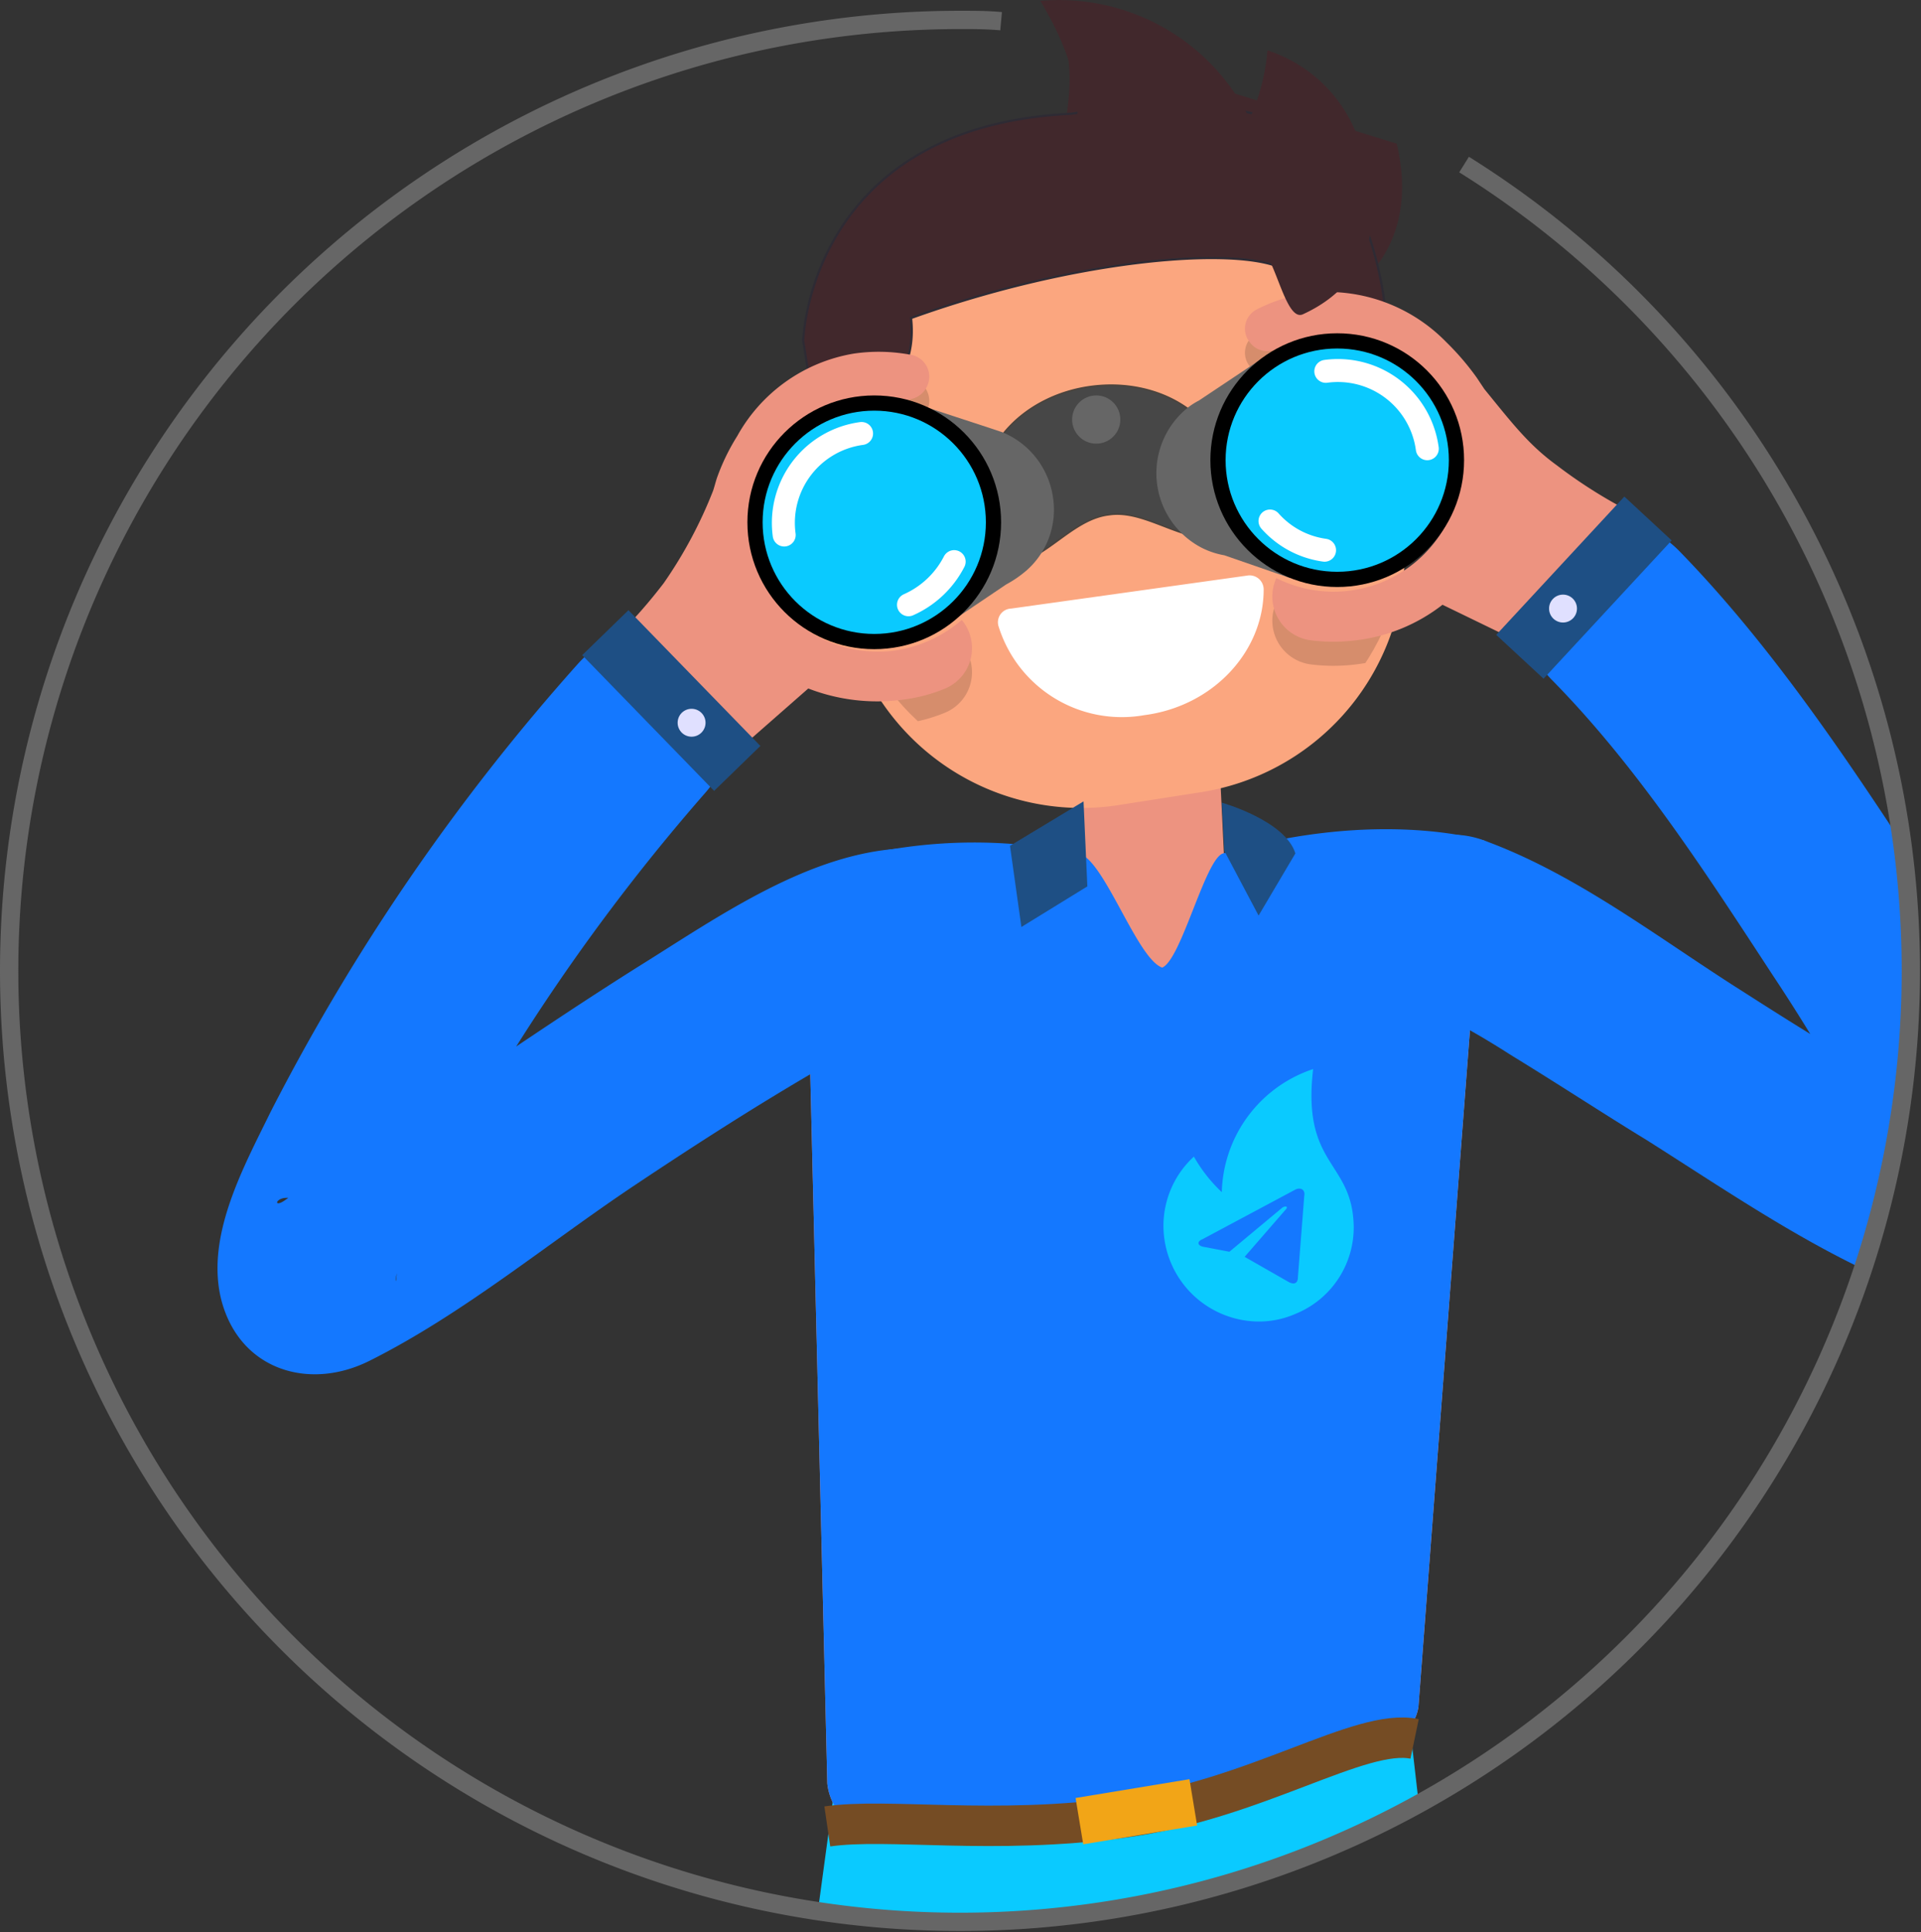 <svg xmlns="http://www.w3.org/2000/svg" xmlns:xlink="http://www.w3.org/1999/xlink" width="151.444" height="152.293" viewBox="0 0 151.444 152.293">
  <rect x="0" y="0" width="151.444" height="152.293" fill="#333333" stroke="none"/>
  <defs>
    <clipPath id="clip-path">
      <path id="Path_4937" data-name="Path 4937" d="M115.5,16.8A74.961,74.961,0,1,1,75.8,5.4c1.1,0,2.1,0,3.2.1"/>
    </clipPath>
    <clipPath id="clip-path-2">
      <path id="Path_4940" data-name="Path 4940" d="M112.6,39.6a7.454,7.454,0,0,0-3.3-5.1l-1.9-12.4a18.376,18.376,0,0,0-2.7-7.3L64.4,28.4l.8,12.3a2.438,2.438,0,0,0-1.2,0c-2.4.5-3.8,3.8-3,7.3.7,3.6,3.3,6,5.7,5.6a6.89,6.89,0,0,0,.8-.3A19.014,19.014,0,0,0,88.2,65.5l6.4-1a19,19,0,0,0,16.2-18.1C112.4,45.3,113.2,42.6,112.6,39.6Z"/>
    </clipPath>
  </defs>
  <g id="PB7" transform="translate(-0.078 -3.829)">
    <g id="Group_1006" data-name="Group 1006">
      <g id="Group_1005" data-name="Group 1005" clip-path="url(#clip-path)">
        <g id="Group_1000" data-name="Group 1000">
          <rect id="Rectangle_97" data-name="Rectangle 97" width="28.1" height="62.7" transform="translate(67.15 135.387) rotate(7.735)" fill="#0acaff"/>
          <path id="Path_4925" data-name="Path 4925" d="M118.8,205.7l-24.4-4-6.9-60.1,23.6-2.8Z" fill="#0acaff"/>
          <g id="Group_997" data-name="Group 997">
            <rect id="Rectangle_98" data-name="Rectangle 98" width="10.9" height="13" transform="matrix(0.999, -0.048, 0.048, 0.999, 85.192, 61.567)" fill="#ed9380"/>
            <path id="Path_4926" data-name="Path 4926" d="M63.6,73.6l1.7,70.8a4.32,4.32,0,0,0,4.2,3.9,140.969,140.969,0,0,0,20.8-.6c7.7-1.2,13.7-5.2,17.2-6.5,2.2-.8,4-.5,4.4-2.8l5.2-68.3a50.247,50.247,0,0,0-25.5,2.6C75.5,67.5,63.6,73.6,63.6,73.6Z" fill="#ed9380"/>
          </g>
          <g id="Group_999" data-name="Group 999">
            <g id="Group_998" data-name="Group 998">
              <rect id="Rectangle_99" data-name="Rectangle 99" width="10.9" height="13" transform="matrix(0.999, -0.048, 0.048, 0.999, 85.192, 63.367)" fill="#ed9380"/>
              <path id="Path_4927" data-name="Path 4927" d="M112.6,41.4a7.454,7.454,0,0,0-3.3-5.1l-1.9-12.4a18.376,18.376,0,0,0-2.7-7.3L64.4,30.2l.8,12.3a2.438,2.438,0,0,0-1.2,0c-2.4.5-3.8,3.8-3,7.3.7,3.6,3.3,6,5.7,5.6a6.89,6.89,0,0,0,.8-.3A19.014,19.014,0,0,0,88.2,67.3l6.4-1a19,19,0,0,0,16.2-18.1C112.4,47.1,113.2,44.3,112.6,41.4Z" fill="#fba67f"/>
              <path id="Path_4928" data-name="Path 4928" d="M84.8,22.4C81.2,14,88.1,11.8,81.1.1A18.829,18.829,0,0,1,99.7,10.6a18.216,18.216,0,0,0,1.5-6.1,12.875,12.875,0,0,1,7.8,7.2h0c3,6.7,2,13.3-4.6,16.3-1.7.7-2.6-6.2-4.3-6.2-3.9.1-4.1.1-6.7-2.8-.9-1-8,4.6-8.6,3.4Z" fill="#41282c"/>
              <ellipse id="Ellipse_106" data-name="Ellipse 106" cx="2.6" cy="3.1" rx="2.6" ry="3.1" transform="matrix(0.999, -0.048, 0.048, 0.999, 74.851, 42.227)" fill="#2d1d1c" stroke="#000" stroke-miterlimit="10" stroke-width="0.153"/>
              <ellipse id="Ellipse_107" data-name="Ellipse 107" cx="2.6" cy="3.1" rx="2.6" ry="3.1" transform="matrix(0.999, -0.048, 0.048, 0.999, 96.05, 39.228)" fill="#2d1d1c" stroke="#000" stroke-miterlimit="10" stroke-width="0.153"/>
              <path id="Path_4929" data-name="Path 4929" d="M98.4,49.2a1.109,1.109,0,0,1,1.3,1.1c0,4.9-4,9.2-9.4,9.9a10.178,10.178,0,0,1-11.5-7,1.079,1.079,0,0,1,1-1.4Z" fill="#fff"/>
              <path id="Path_4930" data-name="Path 4930" d="M109.2,35.4c-4.1-6.3-4.6-1.2-7-9.4-.8-3-15.3-2.5-30.3,2.9.7,6.2-5.1,7.4-4.8,14.6-.1-2.5-1.8-.9-1.8-.9L63.4,30.7s.4-16.9,21.1-17.9c21.6-3.3,22.3,6.6,22.3,6.6A28.548,28.548,0,0,1,109.2,35.4Z" fill="#41282c" stroke="#2e2b34" stroke-miterlimit="10" stroke-width="0.172"/>
            </g>
            <path id="Path_4931" data-name="Path 4931" d="M63.6,73.6l1.7,70.8a4.32,4.32,0,0,0,4.2,3.9,140.969,140.969,0,0,0,20.8-.6c7.7-1.2,13.7-5.2,17.2-6.5,2.2-.8,4-.5,4.4-2.8l5.2-68.3s-8.2-2.6-20.6,1c-1.4.4-3.3,8.4-4.8,9-2-.7-4.6-8.6-6.6-9a39.772,39.772,0,0,0-18.9.6A4.1,4.1,0,0,0,63.6,73.6Z" fill="#1478ff"/>
          </g>
          <path id="Path_4932" data-name="Path 4932" d="M111.6,140.9c-4.3-.9-12.5,4.8-23,6.2-10.3,1.4-18.5,0-23.3.7" fill="none" stroke="#754c24" stroke-miterlimit="10" stroke-width="3.187"/>
          <rect id="Rectangle_100" data-name="Rectangle 100" width="9.1" height="3.7" transform="translate(84.873 145.558) rotate(-9.375)" fill="#f2a517"/>
        </g>
        <circle id="Ellipse_108" data-name="Ellipse 108" cx="0.8" cy="0.8" r="0.8" transform="translate(91 80.4)" fill="#1478ff"/>
        <circle id="Ellipse_109" data-name="Ellipse 109" cx="0.8" cy="0.8" r="0.8" transform="translate(91 91.4)" fill="#1478ff"/>
        <circle id="Ellipse_110" data-name="Ellipse 110" cx="0.8" cy="0.8" r="0.8" transform="translate(91 102.4)" fill="#1478ff"/>
        <circle id="Ellipse_111" data-name="Ellipse 111" cx="0.8" cy="0.8" r="0.8" transform="translate(90.5 113.4)" fill="#1478ff"/>
        <circle id="Ellipse_112" data-name="Ellipse 112" cx="0.8" cy="0.8" r="0.8" transform="translate(88.9 124.4)" fill="#1478ff"/>
        <circle id="Ellipse_113" data-name="Ellipse 113" cx="0.8" cy="0.8" r="0.8" transform="translate(87.4 135.4)" fill="#1478ff"/>
        <path id="Path_4933" data-name="Path 4933" d="M85.8,73.7l-5.2,3.2-.9-6.4L85.5,67Z" fill="#1e4f84"/>
        <path id="Path_4934" data-name="Path 4934" d="M96.4,67.1s5,1.4,5.8,4L99.3,76l-2.7-5.1Z" fill="#1e4f84"/>
        <g id="Group_1002" data-name="Group 1002">
          <g id="Group_1001" data-name="Group 1001">
            <path id="Path_4935" data-name="Path 4935" d="M113.6,83.7c-2.2-.8.5.3,1.2.7,1.5.8,3,1.7,4.4,2.6,3.6,2.2,7.1,4.5,10.7,6.7,6.8,4.3,13.7,9.1,21.3,12,7.5,2.8,14.7-2,12.5-10.4-2-7.9-7.5-15.6-11.9-22.3-5.8-8.9-11.9-18.1-19.3-25.7-6.4-6.6-16.5,3.5-10.1,10.1,6.8,6.9,12.2,15.3,17.5,23.4A147.333,147.333,0,0,1,147.7,94a29.618,29.618,0,0,1,1.5,3.1c.8,1.7-.1-.5.4.9a15.189,15.189,0,0,0,.6,2c-1.9-3,5.3-8.3,6.2-7.2.7.1.8.1.1-.1-.3-.1-.6-.2-1-.3-1-.5.6.3-.9-.4-1.7-.8-3.4-1.8-5.1-2.7-4.1-2.3-8.1-4.8-12-7.3-6.5-4.1-12.9-9.1-20.1-11.8-8.6-3.5-12.3,10.3-3.8,13.5Z" fill="#1478ff"/>
          </g>
        </g>
        <g id="Group_1004" data-name="Group 1004">
          <g id="Group_1003" data-name="Group 1003">
            <path id="Path_4936" data-name="Path 4936" d="M71.4,70.7c-7.5.3-14.7,5.4-20.8,9.2-7.8,4.9-15.3,10.2-23,15.3L24,97.6c-.5.3-1,.5-1.4.8-1.1.8-.8-.4.5-.1,5.3.1,8.1,2,8.3,5.6,0,.3-.1.6-.1.9-.2-.1.7-2.4.8-2.6a45.134,45.134,0,0,1,2.4-5A159.722,159.722,0,0,1,55.7,66.3c6-6.9-4-17-10.1-10.1A167.429,167.429,0,0,0,21.4,91.5c-2.1,4.3-5.1,9.7-3.9,14.7,1.4,5.6,6.9,7.3,11.7,4.9,7.4-3.7,14.1-9.3,21-13.9,4.5-3,9-5.9,13.6-8.6a56.462,56.462,0,0,1,6-3.1c-1.2.5,1.1-.4,1.3-.4,1.7-.8-.3-.1.4-.2,9-.3,9-14.6-.1-14.2Z" fill="#1478ff"/>
          </g>
        </g>
      </g>
    </g>
    <path id="Path_4938" data-name="Path 4938" d="M115.5,16.8A74.961,74.961,0,1,1,75.8,5.4c1.1,0,2.1,0,3.2.1" fill="none" stroke="#666" stroke-miterlimit="10" stroke-width="1.444"/>
    <g id="Group_1009" data-name="Group 1009">
      <g id="Group_1007" data-name="Group 1007" clip-path="url(#clip-path-2)">
        <path id="Path_4939" data-name="Path 4939" d="M122.8,42.4c-2.2-1.6-3.5-3.3-5.7-6l-.6-.9a20.935,20.935,0,0,0-2.4-2.8h0a13.083,13.083,0,0,0-10.6-3.9,12.638,12.638,0,0,0-4.3,1.3,1.7,1.7,0,0,0-.6,2.6h0a1.7,1.7,0,0,0,2.2.5,8.507,8.507,0,0,1,3.1-.9,10.078,10.078,0,1,1-3.2,19h0a3.48,3.48,0,0,0,2.7,4.9,14.456,14.456,0,0,0,3.6,0,13.722,13.722,0,0,0,6.8-2.8h0l6.8,3.3,7.3-11A58.924,58.924,0,0,1,122.8,42.4Z" opacity="0.15"/>
      </g>
      <g id="Group_1008" data-name="Group 1008" clip-path="url(#clip-path-2)">
        <path id="Path_4941" data-name="Path 4941" d="M52.4,51.7a35.2,35.2,0,0,0,3.9-7.3c.1-.3.2-.7.3-1a16.647,16.647,0,0,1,1.6-3.3h0a12.938,12.938,0,0,1,9.2-6.5,13.6,13.6,0,0,1,4.5.1,1.748,1.748,0,0,1,1.3,2.4h0a1.812,1.812,0,0,1-2,1.1,11.912,11.912,0,0,0-3.3-.1A10.048,10.048,0,1,0,70.7,57a10.427,10.427,0,0,0,5.2-2.4h0A3.454,3.454,0,0,1,74.6,60a12.847,12.847,0,0,1-3.5.9,15.064,15.064,0,0,1-7.3-.9h0l-5.7,5-10-8.7A24.264,24.264,0,0,0,52.4,51.7Z" opacity="0.15"/>
      </g>
    </g>
    <g id="Group_1012" data-name="Group 1012">
      <path id="Path_4943" data-name="Path 4943" d="M122.8,40.5c-2.2-1.6-3.5-3.3-5.7-6l-.6-.9a20.935,20.935,0,0,0-2.4-2.8h0a13.083,13.083,0,0,0-10.6-3.9,12.638,12.638,0,0,0-4.3,1.3,1.7,1.7,0,0,0-.6,2.6h0a1.7,1.7,0,0,0,2.2.5,8.507,8.507,0,0,1,3.1-.9,10.078,10.078,0,1,1-3.2,19h0a3.48,3.48,0,0,0,2.7,4.9,14.456,14.456,0,0,0,3.6,0,13.722,13.722,0,0,0,6.8-2.8h0l6.8,3.3,7.3-11A38.617,38.617,0,0,1,122.8,40.5Z" fill="#ed9380"/>
      <path id="Path_4944" data-name="Path 4944" d="M86.1,34.3c5.3-.7,10,2.2,10.6,6.5a7.224,7.224,0,0,1-1.6,5.4c-2.4-.1-5.1-2.2-7.6-1.8-2.6.3-4.6,3-6.9,3.7a7.283,7.283,0,0,1-3-4.8C77,39.1,80.8,35,86.1,34.3Z" fill="#474747" stroke="#4a433d" stroke-miterlimit="10" stroke-width="0.13"/>
      <circle id="Ellipse_114" data-name="Ellipse 114" cx="1.9" cy="1.9" r="1.9" transform="translate(84.6 35)" fill="#666"/>
      <path id="Path_4945" data-name="Path 4945" d="M52.4,49.8a35.2,35.2,0,0,0,3.9-7.3c.1-.3.2-.7.3-1a16.647,16.647,0,0,1,1.6-3.3h0a12.938,12.938,0,0,1,9.2-6.5,13.6,13.6,0,0,1,4.5.1,1.748,1.748,0,0,1,1.3,2.4h0a1.812,1.812,0,0,1-2,1.1,11.912,11.912,0,0,0-3.3-.1,10.048,10.048,0,1,0,2.8,19.9,10.427,10.427,0,0,0,5.2-2.4h0a3.454,3.454,0,0,1-1.3,5.4,12.847,12.847,0,0,1-3.5.9,15.064,15.064,0,0,1-7.3-.9h0l-5.7,5-10-8.7C48.2,54.5,50.1,52.8,52.4,49.8Z" fill="#ed9380"/>
      <g id="Group_1010" data-name="Group 1010">
        <path id="Path_4946" data-name="Path 4946" d="M70,44.9a6.694,6.694,0,0,1,2.8-6.3l-.4-2.9,5.8,1.9.9.3h0a6.566,6.566,0,0,1,4,5.2A6.358,6.358,0,0,1,81,48.8h0a9.062,9.062,0,0,1-1.6,1.1L74.8,53l-.4-2.8A6.712,6.712,0,0,1,70,44.9Z" fill="#666"/>
        <circle id="Ellipse_115" data-name="Ellipse 115" cx="10" cy="10" r="10" transform="translate(59 35)"/>
        <circle id="Ellipse_116" data-name="Ellipse 116" cx="8.8" cy="8.8" r="8.8" transform="translate(60.2 36.2)" fill="#0acaff"/>
        <path id="Path_4947" data-name="Path 4947" d="M71.7,51.5a7.439,7.439,0,0,0,3.6-3.4" fill="none" stroke="#fff" stroke-linecap="round" stroke-miterlimit="10" stroke-width="1.812"/>
        <path id="Path_4948" data-name="Path 4948" d="M68,38a7.11,7.11,0,0,0-6.1,8" fill="none" stroke="#fff" stroke-linecap="round" stroke-miterlimit="10" stroke-width="1.812"/>
      </g>
      <g id="Group_1011" data-name="Group 1011">
        <path id="Path_4949" data-name="Path 4949" d="M104.4,40.3a6.862,6.862,0,0,0-4.3-5.4L99.7,32l-5.1,3.4a5.582,5.582,0,0,0-.8.5h0a6.624,6.624,0,0,0,1,11.1h0a6.356,6.356,0,0,0,1.8.6l5.2,1.8-.4-2.8A6.129,6.129,0,0,0,104.4,40.3Z" fill="#666"/>
        <circle id="Ellipse_117" data-name="Ellipse 117" cx="10" cy="10" r="10" transform="translate(95.5 30.1)"/>
        <circle id="Ellipse_118" data-name="Ellipse 118" cx="8.8" cy="8.8" r="8.8" transform="translate(96.7 31.3)" fill="#0acaff"/>
        <path id="Path_4950" data-name="Path 4950" d="M104.5,47.2a7.023,7.023,0,0,1-4.3-2.3" fill="none" stroke="#fff" stroke-linecap="round" stroke-miterlimit="10" stroke-width="1.812"/>
        <path id="Path_4951" data-name="Path 4951" d="M104.6,33.1a7.11,7.11,0,0,1,8,6.1" fill="none" stroke="#fff" stroke-linecap="round" stroke-miterlimit="10" stroke-width="1.812"/>
      </g>
    </g>
    <g id="Group_1013" data-name="Group 1013">
      <line id="Line_16" data-name="Line 16" x1="10.4" y1="10.7" transform="translate(47.8 53.7)" fill="none" stroke="#1e4f84" stroke-miterlimit="10" stroke-width="5.085"/>
      <circle id="Ellipse_119" data-name="Ellipse 119" cx="1.1" cy="1.1" r="1.1" transform="translate(53.5 59.7)" fill="#e0e0ff"/>
    </g>
    <g id="Group_1014" data-name="Group 1014">
      <line id="Line_17" data-name="Line 17" y1="10.9" x2="10.1" transform="translate(119.9 44.7)" fill="none" stroke="#1e4f84" stroke-miterlimit="10" stroke-width="5.085"/>
      <circle id="Ellipse_120" data-name="Ellipse 120" cx="1.1" cy="1.1" r="1.1" transform="translate(122.2 50.7)" fill="#e0e0ff"/>
    </g>
    <path id="Path_4952" data-name="Path 4952" d="M85.4,23.7c-3.2-7.4,2.9-9.4-3.3-19.8a16.729,16.729,0,0,1,16.5,9.3A16.558,16.558,0,0,0,100,7.8a11.294,11.294,0,0,1,6.9,6.3h0c2.6,5.9,1.8,11.8-4.1,14.5-1.5.7-2.3-5.5-3.8-5.5-3.4.1-3.7.1-5.9-2.5-.8-.8-7.2,4.2-7.7,3.1Z" fill="#41282c"/>
    <path id="Path_4953" data-name="Path 4953" d="M106.8,100.5c-.1-5.2-4.1-4.7-3.2-12.4a10.507,10.507,0,0,0-7.2,9.7A11.825,11.825,0,0,1,94.2,95a7.4,7.4,0,0,0-2.4,5.5h0a7.555,7.555,0,0,0,7.5,7.5,7.173,7.173,0,0,0,2.9-.6,7.356,7.356,0,0,0,4.6-6.9Zm-3.9-2.4-.5,6.4c0,.5-.3.6-.7.4l-3.5-2,3.3-3.8c.1-.2-.1-.2-.3-.1L97,102.5l-2.1-.4c-.4-.1-.5-.4,0-.6l7.3-3.9C102.6,97.4,103,97.6,102.9,98.1Z" fill="#0acaff"/>
  </g>
</svg>
